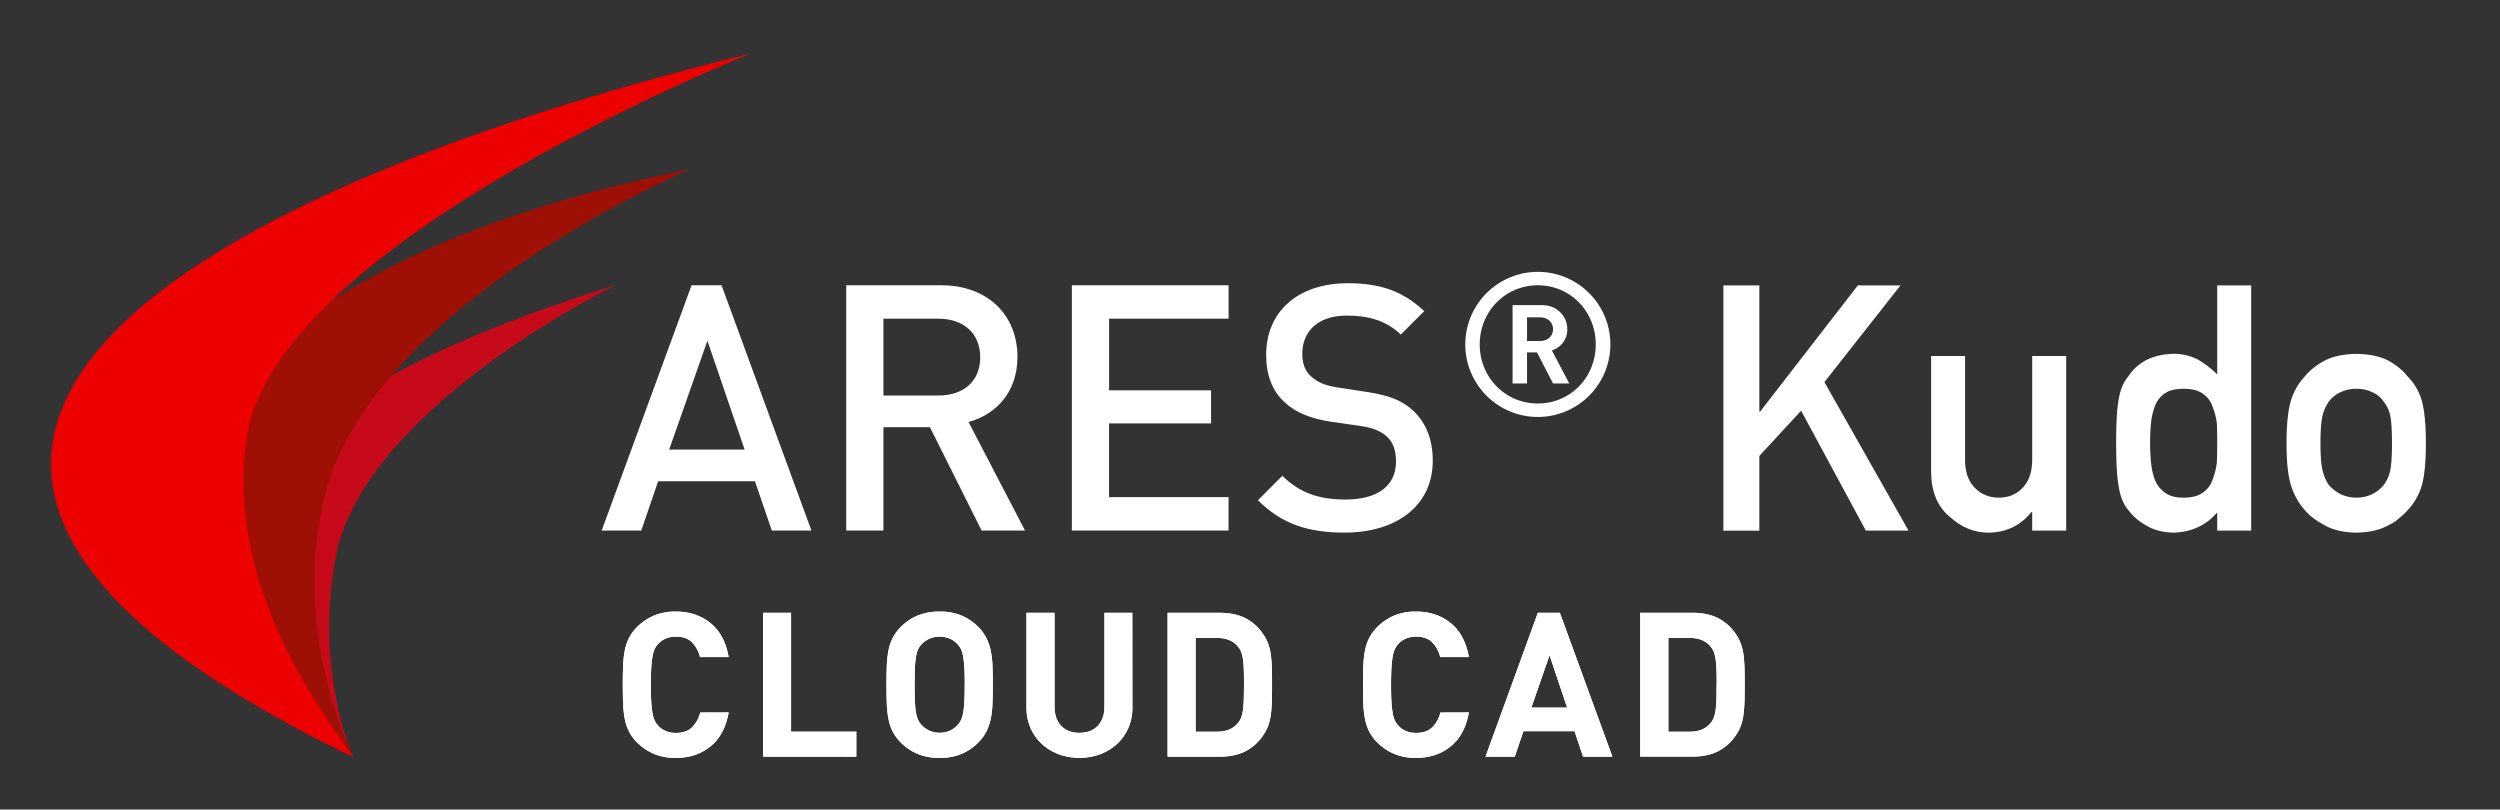 <svg id="Ebene_1" data-name="Ebene 1" xmlns="http://www.w3.org/2000/svg" viewBox="0 0 2050.61 664"><rect x="0" y="0" width="2050.61" height="664" fill="#333333" stroke="none"/><defs><style>.cls-1{fill:#fff;}.cls-2{fill:#c70a1a;}.cls-3{fill:#9e0f05;}.cls-4{fill:#ed0000;}</style></defs><path class="cls-1" d="M633.08,435.16l-13.84-40.4H539.85L526,435.16H493.52L567.25,234h24.59l73.73,201.16ZM580.25,279.49l-31.36,89.28h61.87Z"/><path class="cls-1" d="M805.16,435.16,762.78,350.4H724.63v84.76H694.12V234h78c38.14,0,62.44,24.58,62.44,58.77,0,28.82-17.52,47.18-40.12,53.39l46.33,89ZM769.84,261.41H724.63v63h45.21c20.34,0,34.18-11.58,34.18-31.36S790.18,261.41,769.84,261.41Z"/><path class="cls-1" d="M879.19,435.16V234h128.55v27.41h-98v58.76h83.63V347.3H909.7v60.46h98v27.4Z"/><path class="cls-1" d="M1103,436.86c-30.23,0-51.7-7.07-71.19-26.56l20-20.06c14.7,14.69,31.37,19.5,51.71,19.5,26.56,0,41.53-11.31,41.53-31.08,0-9.05-2.26-16.11-7.91-20.91-5.09-4.52-11.87-7.06-22-8.47l-23.73-3.4c-16.39-2.54-29.1-7.63-37.86-16.1-9.89-9-15-22-15-38.71,0-35,25.43-58.76,67.24-58.76,26.84,0,45.2,6.78,62.43,22.88L1149,274.4c-12.44-11.86-27.13-15.53-44.36-15.53-23.73,0-36.45,13-36.45,31.36,0,7.34,2,14.12,7.35,18.64,5.08,4.52,11,7.35,22,9l24,3.68c18.37,2.82,28.53,7.06,37.29,15,10.74,9.89,16.39,23.73,16.39,41.25C1175.29,414.82,1145.34,436.86,1103,436.86Z"/><path class="cls-1" d="M1261.4,342a59.5,59.5,0,1,1,59.5-59.5A59.49,59.49,0,0,1,1261.4,342Zm0-108c-26.62,0-47.66,21.37-47.66,48.49s21,48.48,47.66,48.48,47.5-21.36,47.5-48.48S1288,234,1261.4,234Zm12.49,80.54-13.15-25.48h-8.21v25.48h-11.84V250.29h24.16c12.16,0,20.72,9,20.72,19.73,0,9-5.59,15-12.66,17.42l14.3,27.12Zm-10.52-54.24h-10.84v19.39h10.84c6.25,0,10.52-4.27,10.52-9.69S1269.62,260.32,1263.37,260.32Z"/><path class="cls-1" d="M1413.59,234.08h29.5V337.69h.58l80.21-103.61h35l-62.43,79.33,69,121.82h-35l-53.1-98.37L1443.09,374v61.26h-29.5Z"/><path class="cls-1" d="M1584,292h27.84V377.4q0,14.5,7.89,22.65t19.78,8.15q12,0,19.65-8.15t7.75-22.65V292h27.85V435.23H1666.9V419.91h-.53q-13.75,17-35.91,17-17.24-.27-31.11-12.94-15.09-12.39-15.36-36.63Z"/><path class="cls-1" d="M1818.66,420.28q-13.74,16.05-35.91,16.6-12.55-.27-21.5-5.38a47.15,47.15,0,0,1-15.62-13.26q-5.75-6.76-7.61-18.36-2.26-11-2.27-36.45,0-25.81,2.27-36.73,1.86-11,7.61-17.81,11.74-18,37.12-18.66a43.66,43.66,0,0,1,19.76,4.53,80,80,0,0,1,16.15,12.35v-73h27.85V435.23h-27.85Zm-27.4-101.37q-9.9,0-15.1,3.46a21.8,21.8,0,0,0-8.43,10.25,54.64,54.64,0,0,0-3.34,14.12q-.8,8.16-.8,16.75a156.09,156.09,0,0,0,.8,15.92,55.42,55.42,0,0,0,3.34,14.67,23.65,23.65,0,0,0,8.43,10.24q5.21,3.89,15.1,3.88t15.64-4.15a20.35,20.35,0,0,0,7.89-10.52A55.22,55.22,0,0,0,1818.4,379q.25-7.89.26-15.5,0-8.31-.26-15.92a54.68,54.68,0,0,0-3.61-14.12,20.27,20.27,0,0,0-7.89-10.52Q1801.15,318.91,1791.26,318.91Z"/><path class="cls-1" d="M1875.51,363.49q0-22.67,3.6-34.83a50.69,50.69,0,0,1,11.5-20q5.75-7.14,16-12.77,10.15-5.34,26.06-5.62,16.44.27,26.6,5.65,10,5.67,15.5,12.84a45.3,45.3,0,0,1,11.72,20q3.33,12.15,3.33,34.77T1986.51,398a49.47,49.47,0,0,1-11.75,20.56,44.6,44.6,0,0,1-6.55,6.2,30.34,30.34,0,0,1-9,5.94q-10.15,5.93-26.58,6.2-15.9-.27-26-6.2-10.29-5.39-16-12.14A55.65,55.65,0,0,1,1879.11,398Q1875.51,386.12,1875.51,363.49Zm86.5.27q0-15.36-1.34-22.42a27,27,0,0,0-5.49-11.91,20.62,20.62,0,0,0-9.11-7.61,29.31,29.31,0,0,0-13.39-2.91,29.79,29.79,0,0,0-13.13,2.91,25,25,0,0,0-9.37,7.61,33.88,33.88,0,0,0-5.22,11.91q-1.62,7.05-1.61,22.15t1.61,21.87a36.63,36.63,0,0,0,5.22,12.46,34.42,34.42,0,0,0,9.37,7.34,28.82,28.82,0,0,0,13.13,3,28.35,28.35,0,0,0,13.39-3,26.59,26.59,0,0,0,9.11-7.34,29,29,0,0,0,5.49-12.46Q1962,378.43,1962,363.76Z"/><path class="cls-1" d="M597.69,584.36q-3.32,18.55-15,27.93t-28.26,9.36a45.52,45.52,0,0,1-17.9-3.23,44.35,44.35,0,0,1-13.76-9.2,35.84,35.84,0,0,1-6.87-9.28,39.87,39.87,0,0,1-3.49-10.53,84.72,84.72,0,0,1-1.32-12.51q-.25-6.79-.25-15.25t.25-15.25a85,85,0,0,1,1.32-12.52,39.92,39.92,0,0,1,3.49-10.52,36.18,36.18,0,0,1,6.87-9.28,44.53,44.53,0,0,1,13.76-9.2,45.7,45.7,0,0,1,17.9-3.23q16.58,0,28.26,9.36t15,27.93H574.16a25.68,25.68,0,0,0-6.47-12q-4.63-4.74-13.26-4.73a21,21,0,0,0-8.54,1.66,17.66,17.66,0,0,0-6.21,4.47,16.34,16.34,0,0,0-2.74,4.15,25,25,0,0,0-1.74,6,79.69,79.69,0,0,0-1,9.21q-.33,5.55-.33,14t.33,14a79.28,79.28,0,0,0,1,9.19,24.77,24.77,0,0,0,1.74,6,16.11,16.11,0,0,0,2.74,4.14,17.56,17.56,0,0,0,6.21,4.48,20.79,20.79,0,0,0,8.54,1.66q8.63,0,13.34-4.73a25.18,25.18,0,0,0,6.55-12Z"/><path class="cls-1" d="M625.87,620.66v-118h23v97.47h53.53v20.55Z"/><path class="cls-1" d="M814.33,561.65q0,8.45-.24,15.25a78.06,78.06,0,0,1-1.41,12.51,42.68,42.68,0,0,1-3.57,10.53,35.84,35.84,0,0,1-6.87,9.28,42.44,42.44,0,0,1-13.6,9.2,45.52,45.52,0,0,1-17.9,3.23,46.1,46.1,0,0,1-18-3.23,42.23,42.23,0,0,1-13.68-9.2,35.84,35.84,0,0,1-6.87-9.28,39.87,39.87,0,0,1-3.49-10.53,84.72,84.72,0,0,1-1.32-12.51q-.25-6.79-.25-15.25t.25-15.25a85,85,0,0,1,1.32-12.52,39.92,39.92,0,0,1,3.49-10.52,36.18,36.18,0,0,1,6.87-9.28,42.39,42.39,0,0,1,13.68-9.2,46.28,46.28,0,0,1,18-3.23,45.7,45.7,0,0,1,17.9,3.23,42.6,42.6,0,0,1,13.6,9.2,36.18,36.18,0,0,1,6.87,9.28,42.75,42.75,0,0,1,3.57,10.52,78.32,78.32,0,0,1,1.41,12.52Q814.33,553.19,814.33,561.65Zm-23,0q0-8.46-.33-14a79.69,79.69,0,0,0-1-9.21,23.41,23.41,0,0,0-1.74-5.88,17,17,0,0,0-2.74-4.06,18.65,18.65,0,0,0-6.21-4.56,21.83,21.83,0,0,0-17.08,0,20.55,20.55,0,0,0-6.37,4.56,17,17,0,0,0-2.74,4.06,23.41,23.41,0,0,0-1.74,5.88,71.47,71.47,0,0,0-.92,9.21q-.24,5.55-.24,14t.24,14a68.77,68.77,0,0,0,.92,9.11,23.22,23.22,0,0,0,1.74,5.8,16.75,16.75,0,0,0,2.74,4.06,21.62,21.62,0,0,0,6.37,4.64,20.84,20.84,0,0,0,17.08,0,19.56,19.56,0,0,0,6.21-4.64,16.75,16.75,0,0,0,2.74-4.06,23.22,23.22,0,0,0,1.74-5.8,76.43,76.43,0,0,0,1-9.11Q791.29,570.1,791.29,561.65Z"/><path class="cls-1" d="M928.84,580.21a41.47,41.47,0,0,1-3.4,17.08,38.93,38.93,0,0,1-9.27,13,42.49,42.49,0,0,1-13.76,8.37,49.92,49.92,0,0,1-34,0,42.39,42.39,0,0,1-13.76-8.37,38.81,38.81,0,0,1-9.28-13,41.47,41.47,0,0,1-3.4-17.08V502.64h23v76.75q0,10.27,5.47,16t14.92,5.72q9.45,0,15-5.72t5.55-16V502.64h22.87Z"/><path class="cls-1" d="M1043.39,561.65q0,7.3-.16,13.34a109,109,0,0,1-.83,11.11,42.74,42.74,0,0,1-2.24,9.28,36,36,0,0,1-4.23,8A39,39,0,0,1,1021,616.51q-8.62,4.15-20.72,4.15H957.7v-118h42.6q12.09,0,20.72,4.15a38.87,38.87,0,0,1,14.91,13.09,36,36,0,0,1,4.23,8,42.6,42.6,0,0,1,2.24,9.28,109,109,0,0,1,.83,11.1Q1043.4,554.36,1043.39,561.65Zm-23,0q0-7-.16-12a83.93,83.93,0,0,0-.66-8.62,30.24,30.24,0,0,0-1.41-6,15.28,15.28,0,0,0-2.57-4.47q-5.81-7.29-17.24-7.29H980.74v76.91h17.57q11.45,0,17.24-7.3a15,15,0,0,0,2.57-4.47,30.24,30.24,0,0,0,1.41-6.05,83.93,83.93,0,0,0,.66-8.62Q1020.35,568.62,1020.35,561.65Z"/><path class="cls-1" d="M1204.84,584.36q-3.31,18.55-15,27.93t-28.25,9.36a45.6,45.6,0,0,1-17.91-3.23,44.43,44.43,0,0,1-13.75-9.2,35.89,35.89,0,0,1-6.88-9.28,40.22,40.22,0,0,1-3.48-10.53,83.39,83.39,0,0,1-1.32-12.51q-.26-6.79-.25-15.25t.25-15.25a83.67,83.67,0,0,1,1.32-12.52,40.27,40.27,0,0,1,3.48-10.52,36.23,36.23,0,0,1,6.88-9.28,44.6,44.6,0,0,1,13.75-9.2,45.78,45.78,0,0,1,17.91-3.23q16.58,0,28.25,9.36t15,27.93h-23.53a25.77,25.77,0,0,0-6.47-12q-4.65-4.74-13.26-4.73a20.92,20.92,0,0,0-8.54,1.66,17.79,17.79,0,0,0-6.22,4.47,16.58,16.58,0,0,0-2.73,4.15,25,25,0,0,0-1.74,6,79.69,79.69,0,0,0-1,9.21q-.34,5.55-.34,14t.34,14a79.28,79.28,0,0,0,1,9.19,24.77,24.77,0,0,0,1.74,6,16.34,16.34,0,0,0,2.73,4.14,17.69,17.69,0,0,0,6.22,4.48,20.76,20.76,0,0,0,8.54,1.66q8.61,0,13.34-4.73a25.18,25.18,0,0,0,6.55-12Z"/><path class="cls-1" d="M1298.49,620.66l-7-20.89H1249.6l-7.13,20.89h-24l42.93-118h18.07l43.09,118ZM1271,537.45l-14.91,42.93h29.34Z"/><path class="cls-1" d="M1431.08,561.65q0,7.3-.16,13.34c-.12,4-.39,7.74-.83,11.11a42.74,42.74,0,0,1-2.23,9.28,36,36,0,0,1-4.23,8,39.05,39.05,0,0,1-14.92,13.09q-8.61,4.15-20.72,4.15h-42.6v-118H1388q12.1,0,20.72,4.15a39,39,0,0,1,14.92,13.09,36,36,0,0,1,4.23,8,42.6,42.6,0,0,1,2.23,9.28c.44,3.37.71,7.07.83,11.1S1431.08,556.79,1431.08,561.65Zm-23,0c0-4.64,0-8.64-.16-12a83.93,83.93,0,0,0-.66-8.62,30.24,30.24,0,0,0-1.41-6,15.47,15.47,0,0,0-2.56-4.47q-5.8-7.29-17.24-7.29h-17.58v76.91H1386q11.43,0,17.24-7.3a15.22,15.22,0,0,0,2.56-4.47,30.24,30.24,0,0,0,1.41-6.05,83.93,83.93,0,0,0,.66-8.62C1408,570.3,1408,566.29,1408,561.65Z"/><path class="cls-1" d="M597.69,584.36q-3.32,18.55-15,27.93t-28.26,9.36a45.52,45.52,0,0,1-17.9-3.23,44.35,44.35,0,0,1-13.76-9.2,35.84,35.84,0,0,1-6.87-9.28,39.87,39.87,0,0,1-3.49-10.53,84.72,84.72,0,0,1-1.32-12.51q-.25-6.79-.25-15.25t.25-15.25a85,85,0,0,1,1.32-12.52,39.92,39.92,0,0,1,3.49-10.52,36.18,36.18,0,0,1,6.87-9.28,44.53,44.53,0,0,1,13.76-9.2,45.7,45.7,0,0,1,17.9-3.23q16.58,0,28.26,9.36t15,27.93H574.16a25.68,25.68,0,0,0-6.47-12q-4.63-4.74-13.26-4.73a21,21,0,0,0-8.54,1.66,17.66,17.66,0,0,0-6.21,4.47,16.34,16.34,0,0,0-2.74,4.15,25,25,0,0,0-1.74,6,79.69,79.69,0,0,0-1,9.21q-.33,5.55-.33,14t.33,14a79.28,79.28,0,0,0,1,9.19,24.77,24.77,0,0,0,1.74,6,16.11,16.11,0,0,0,2.74,4.14,17.56,17.56,0,0,0,6.21,4.48,20.79,20.79,0,0,0,8.54,1.66q8.63,0,13.34-4.73a25.18,25.18,0,0,0,6.55-12Z"/><path class="cls-1" d="M625.87,620.66v-118h23v97.47h53.53v20.55Z"/><path class="cls-1" d="M814.33,561.65q0,8.45-.24,15.25a78.06,78.06,0,0,1-1.41,12.51,42.68,42.68,0,0,1-3.57,10.53,35.84,35.84,0,0,1-6.87,9.28,42.44,42.44,0,0,1-13.6,9.2,45.52,45.52,0,0,1-17.9,3.23,46.1,46.1,0,0,1-18-3.23,42.23,42.23,0,0,1-13.68-9.2,35.84,35.84,0,0,1-6.87-9.28,39.87,39.87,0,0,1-3.49-10.53,84.72,84.72,0,0,1-1.32-12.51q-.25-6.79-.25-15.25t.25-15.25a85,85,0,0,1,1.32-12.52,39.92,39.92,0,0,1,3.49-10.52,36.18,36.18,0,0,1,6.87-9.28,42.39,42.39,0,0,1,13.68-9.2,46.28,46.28,0,0,1,18-3.23,45.7,45.7,0,0,1,17.9,3.23,42.6,42.6,0,0,1,13.6,9.2,36.18,36.18,0,0,1,6.87,9.28,42.75,42.75,0,0,1,3.57,10.52,78.32,78.32,0,0,1,1.41,12.52Q814.33,553.19,814.33,561.65Zm-23,0q0-8.46-.33-14a79.69,79.69,0,0,0-1-9.21,23.41,23.41,0,0,0-1.74-5.88,17,17,0,0,0-2.74-4.06,18.65,18.65,0,0,0-6.21-4.56,21.83,21.83,0,0,0-17.08,0,20.55,20.55,0,0,0-6.37,4.56,17,17,0,0,0-2.74,4.06,23.41,23.41,0,0,0-1.74,5.88,71.47,71.47,0,0,0-.92,9.21q-.24,5.55-.24,14t.24,14a68.77,68.77,0,0,0,.92,9.11,23.22,23.22,0,0,0,1.74,5.8,16.75,16.75,0,0,0,2.74,4.06,21.62,21.62,0,0,0,6.37,4.64,20.84,20.84,0,0,0,17.08,0,19.56,19.56,0,0,0,6.21-4.64,16.75,16.75,0,0,0,2.74-4.06,23.22,23.22,0,0,0,1.74-5.8,76.43,76.43,0,0,0,1-9.11Q791.29,570.1,791.29,561.65Z"/><path class="cls-1" d="M928.84,580.21a41.47,41.47,0,0,1-3.4,17.08,38.93,38.93,0,0,1-9.27,13,42.49,42.49,0,0,1-13.76,8.37,49.92,49.92,0,0,1-34,0,42.39,42.39,0,0,1-13.76-8.37,38.81,38.81,0,0,1-9.28-13,41.47,41.47,0,0,1-3.4-17.08V502.64h23v76.75q0,10.27,5.47,16t14.92,5.72q9.45,0,15-5.72t5.55-16V502.64h22.87Z"/><path class="cls-1" d="M1043.39,561.65q0,7.3-.16,13.34a109,109,0,0,1-.83,11.11,42.74,42.74,0,0,1-2.24,9.28,36,36,0,0,1-4.23,8A39,39,0,0,1,1021,616.51q-8.62,4.15-20.72,4.15H957.7v-118h42.6q12.09,0,20.72,4.15a38.87,38.87,0,0,1,14.91,13.09,36,36,0,0,1,4.23,8,42.6,42.6,0,0,1,2.24,9.28,109,109,0,0,1,.83,11.1Q1043.4,554.36,1043.39,561.65Zm-23,0q0-7-.16-12a83.93,83.93,0,0,0-.66-8.62,30.24,30.24,0,0,0-1.41-6,15.28,15.28,0,0,0-2.57-4.47q-5.81-7.29-17.24-7.29H980.74v76.91h17.57q11.45,0,17.24-7.3a15,15,0,0,0,2.57-4.47,30.24,30.24,0,0,0,1.41-6.05,83.93,83.93,0,0,0,.66-8.62Q1020.35,568.62,1020.35,561.65Z"/><path class="cls-1" d="M1204.84,584.36q-3.31,18.55-15,27.93t-28.25,9.36a45.6,45.6,0,0,1-17.91-3.23,44.43,44.43,0,0,1-13.75-9.2,35.89,35.89,0,0,1-6.88-9.28,40.22,40.22,0,0,1-3.48-10.53,83.39,83.39,0,0,1-1.32-12.51q-.26-6.79-.25-15.25t.25-15.25a83.67,83.67,0,0,1,1.32-12.52,40.27,40.27,0,0,1,3.48-10.52,36.23,36.23,0,0,1,6.88-9.28,44.6,44.6,0,0,1,13.75-9.2,45.78,45.78,0,0,1,17.91-3.23q16.58,0,28.25,9.36t15,27.93h-23.53a25.77,25.77,0,0,0-6.47-12q-4.65-4.74-13.26-4.73a20.92,20.92,0,0,0-8.54,1.66,17.79,17.79,0,0,0-6.22,4.47,16.58,16.58,0,0,0-2.73,4.15,25,25,0,0,0-1.74,6,79.69,79.69,0,0,0-1,9.21q-.34,5.55-.34,14t.34,14a79.28,79.28,0,0,0,1,9.19,24.77,24.77,0,0,0,1.74,6,16.34,16.34,0,0,0,2.73,4.14,17.69,17.69,0,0,0,6.22,4.48,20.76,20.76,0,0,0,8.54,1.66q8.61,0,13.34-4.73a25.18,25.18,0,0,0,6.55-12Z"/><path class="cls-1" d="M1298.49,620.66l-7-20.89H1249.6l-7.13,20.89h-24l42.93-118h18.07l43.09,118ZM1271,537.45l-14.91,42.93h29.34Z"/><path class="cls-1" d="M1431.08,561.65q0,7.3-.16,13.34c-.12,4-.39,7.74-.83,11.11a42.74,42.74,0,0,1-2.23,9.28,36,36,0,0,1-4.23,8,39.05,39.05,0,0,1-14.92,13.09q-8.61,4.15-20.72,4.15h-42.6v-118H1388q12.1,0,20.72,4.15a39,39,0,0,1,14.92,13.09,36,36,0,0,1,4.23,8,42.6,42.6,0,0,1,2.23,9.28c.44,3.37.71,7.07.83,11.1S1431.08,556.79,1431.08,561.65Zm-23,0c0-4.64,0-8.64-.16-12a83.93,83.93,0,0,0-.66-8.62,30.24,30.24,0,0,0-1.41-6,15.47,15.47,0,0,0-2.56-4.47q-5.8-7.29-17.24-7.29h-17.58v76.91H1386q11.43,0,17.24-7.3a15.22,15.22,0,0,0,2.56-4.47,30.24,30.24,0,0,0,1.41-6.05,83.93,83.93,0,0,0,.66-8.62C1408,570.3,1408,566.29,1408,561.65Z"/><path class="cls-2" d="M289.59,620.84S258.28,553.72,275,458.7c21.82-123.91,230.61-225.13,230.61-225.13C216.61,324.3,102.09,438.44,289.59,620.84Z"/><path class="cls-3" d="M289.58,620.84S237.34,516.78,267,404.24c41-156,299.31-265.54,299.31-265.54C184.13,215.54,16.09,414.76,289.58,620.84Z"/><path class="cls-4" d="M289.61,620.87c-21-31.09-106.24-138.65-87-262.92,24.76-160,413.06-314,413.06-314-483.66,118.46-831.21,333.24-326,577"/></svg>
